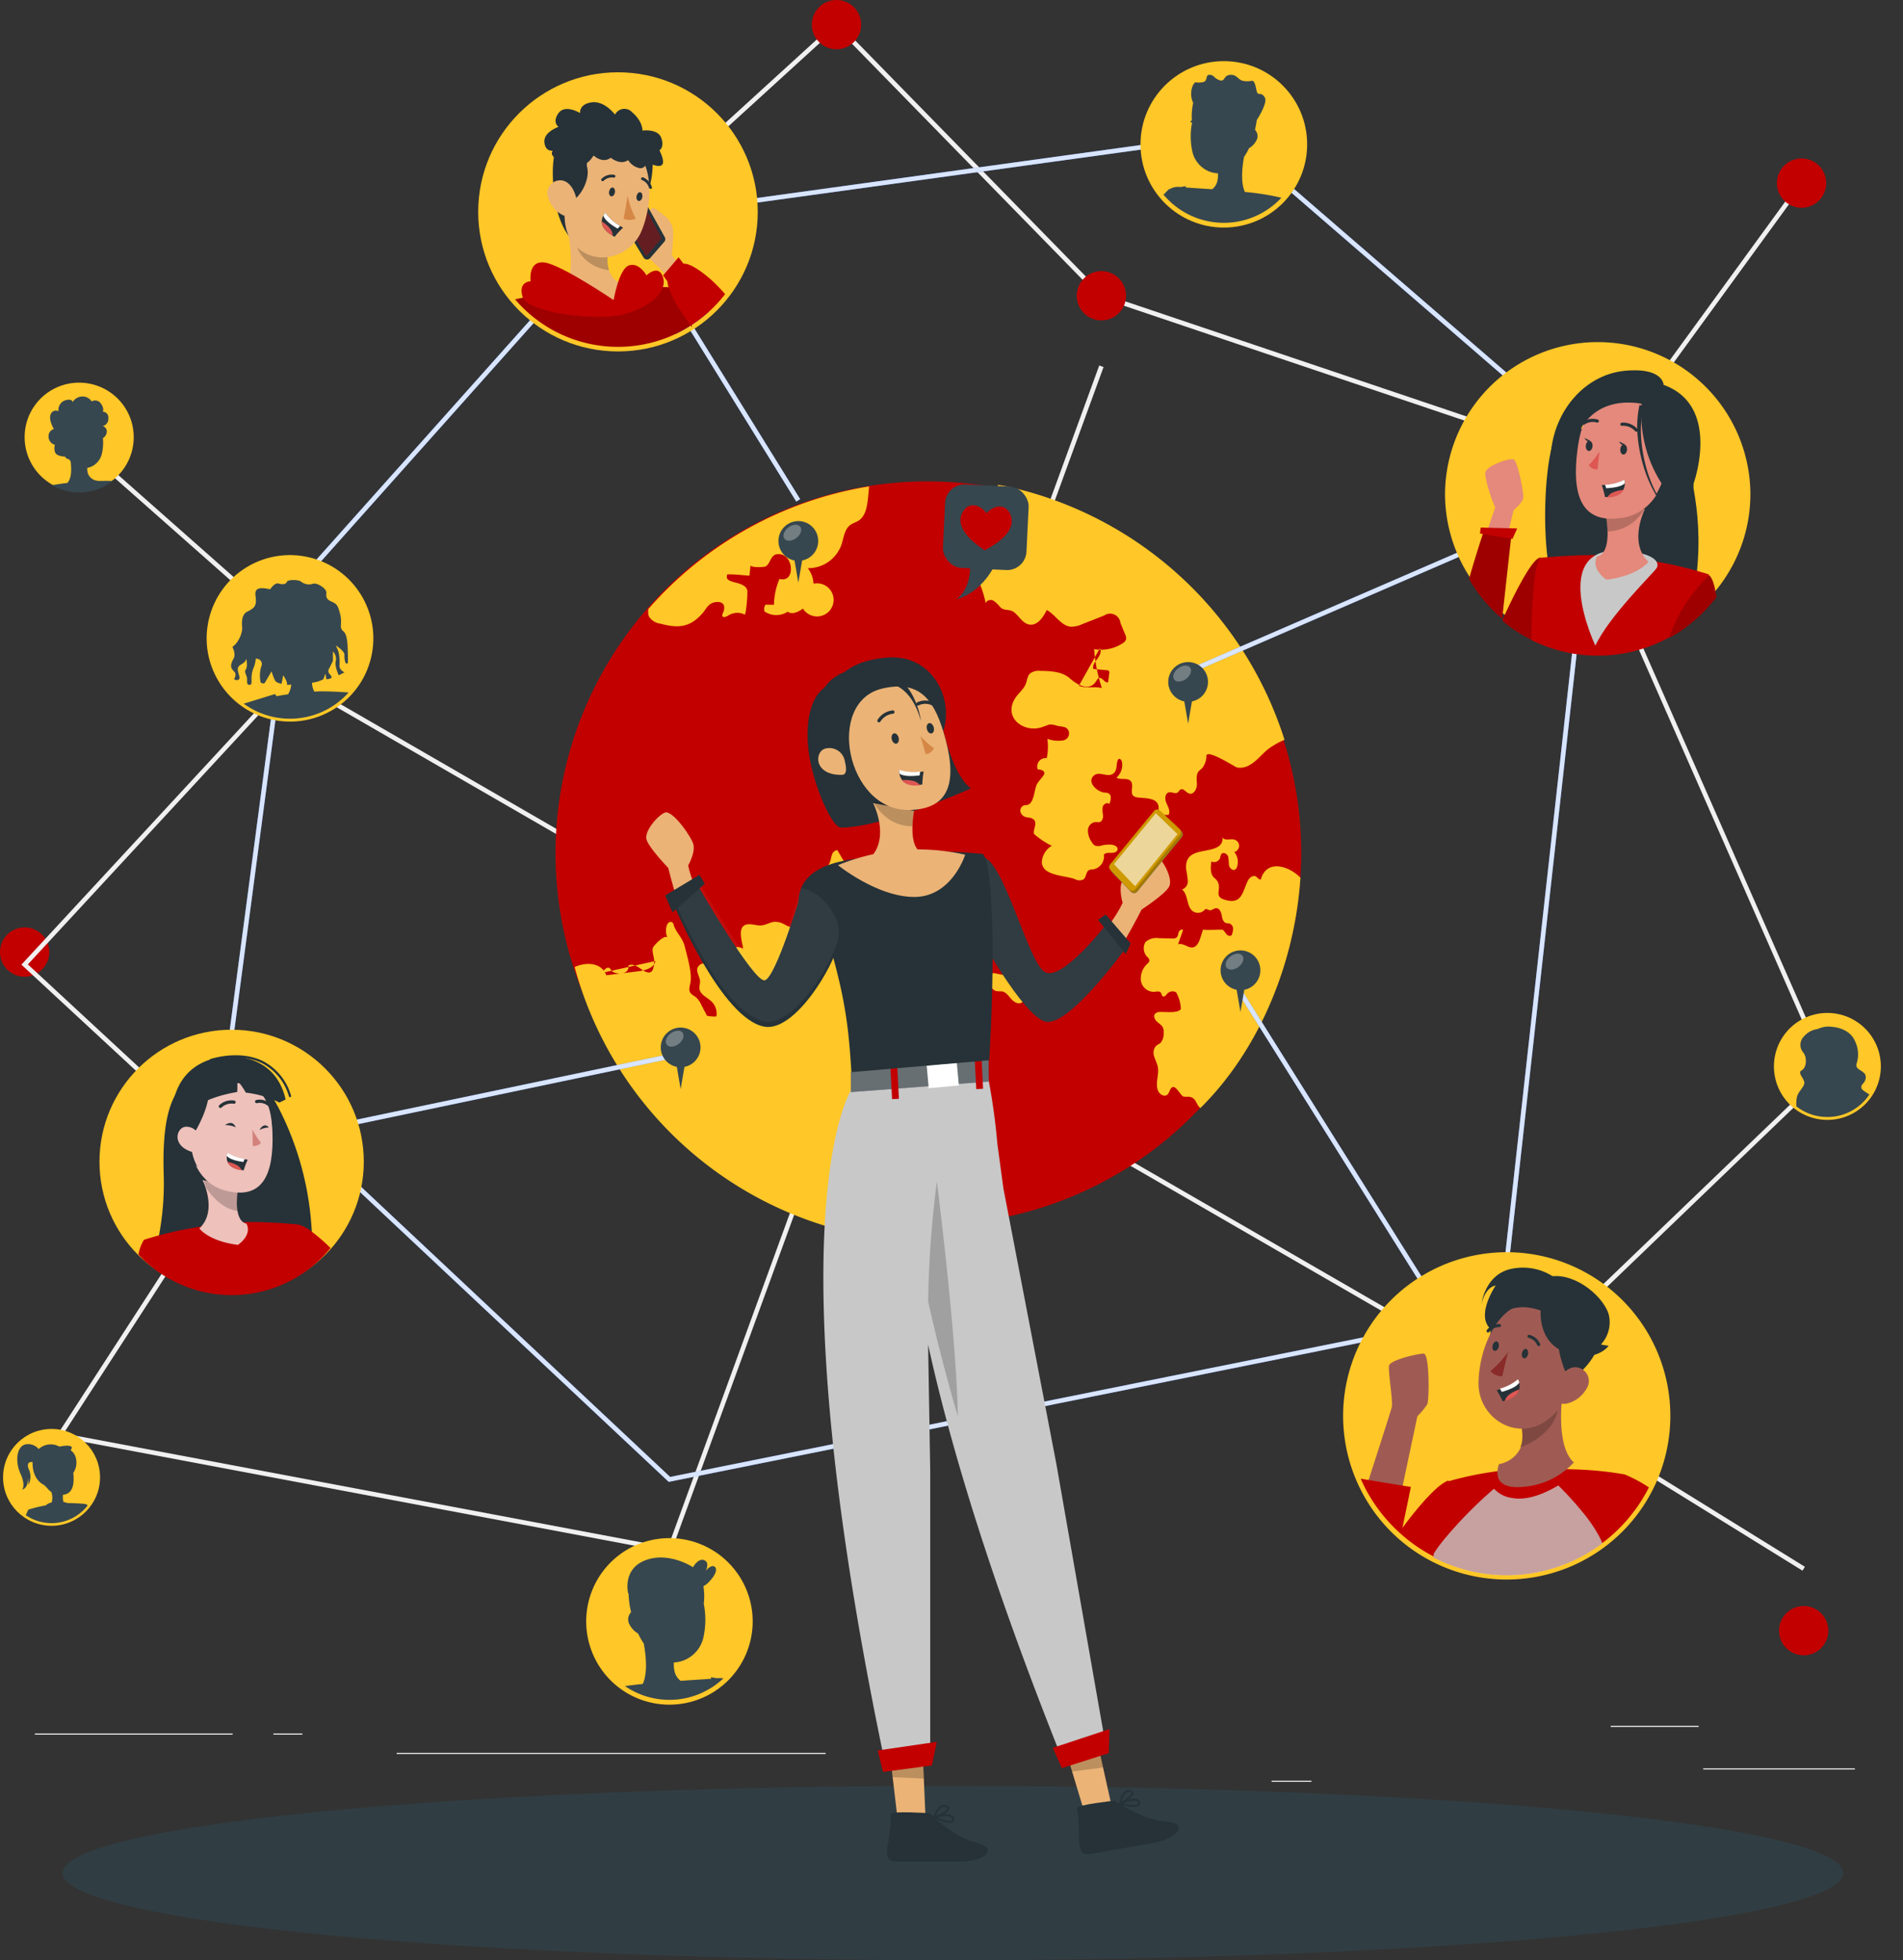 <svg xmlns="http://www.w3.org/2000/svg" width="362.29" height="373.183" viewBox="0 0 362.29 373.183">
  <rect x="0" y="0" width="362.29" height="373.183" fill="#333333" stroke="none"/>
  <g id="Group_836" data-name="Group 836" transform="translate(-26 -275.581)">
    <g id="Group_835" data-name="Group 835">
      <g id="Group_834" data-name="Group 834">
        <rect id="Rectangle_256" data-name="Rectangle 256" width="28.877" height="0.218" transform="translate(350.256 612.248)" fill="#ebebeb"/>
        <rect id="Rectangle_257" data-name="Rectangle 257" width="7.579" height="0.218" transform="translate(268.084 614.611)" fill="#ebebeb"/>
        <rect id="Rectangle_258" data-name="Rectangle 258" width="16.733" height="0.218" transform="translate(332.651 604.163)" fill="#ebebeb"/>
        <rect id="Rectangle_259" data-name="Rectangle 259" width="37.657" height="0.218" transform="translate(32.631 605.626)" fill="#ebebeb"/>
        <rect id="Rectangle_260" data-name="Rectangle 260" width="5.521" height="0.218" transform="translate(78.05 605.626)" fill="#ebebeb"/>
        <rect id="Rectangle_261" data-name="Rectangle 261" width="81.67" height="0.218" transform="translate(101.516 609.302)" fill="#ebebeb"/>
        <path id="Path_1705" data-name="Path 1705" d="M366.6,133.736l-94.894-32.006-.073-.075L221.5,50.34,181.3,87.011l-.588-.643,40.828-37.24,50.65,51.843,94.088,31.734,38.617-53.054.7.512Z" transform="translate(-36.266 230.531)" fill="#f0f0f0"/>
        <path id="Path_1706" data-name="Path 1706" d="M54.234,236.092a4.69,4.69,0,1,1-4.69-4.684A4.686,4.686,0,0,1,54.234,236.092Z" transform="translate(-18.854 220.743)" fill="#c20000"/>
        <path id="Path_1707" data-name="Path 1707" d="M231.518,49.128a4.69,4.69,0,1,1-4.69-4.684A4.688,4.688,0,0,1,231.518,49.128Z" transform="translate(-41.576 231.137)" fill="#c20000"/>
        <path id="Path_1708" data-name="Path 1708" d="M442.252,83.785a4.69,4.69,0,1,1-4.69-4.683A4.687,4.687,0,0,1,442.252,83.785Z" transform="translate(-68.586 226.654)" fill="#c20000"/>
        <path id="Path_1709" data-name="Path 1709" d="M442.72,367.689a4.69,4.69,0,1,1-4.69-4.684A4.686,4.686,0,0,1,442.72,367.689Z" transform="translate(-68.646 218.345)" fill="#c20000"/>
        <path id="Path_1710" data-name="Path 1710" d="M289.361,108.414a4.69,4.69,0,1,1-4.69-4.684A4.687,4.687,0,0,1,289.361,108.414Z" transform="translate(-48.99 223.468)" fill="#c20000"/>
        <path id="Path_1711" data-name="Path 1711" d="M174.009,334.941l-.364-.069L56.019,312.692l.162-.855,117.264,22.111,82.112-225.01.819.3Z" transform="translate(-20.285 236.23)" fill="#f0f0f0"/>
        <path id="Path_1712" data-name="Path 1712" d="M0,0H.871L.908,53.577H.037Z" transform="matrix(0.663, -0.749, 0.749, 0.663, 40.785, 360.35)" fill="#f0f0f0"/>
        <path id="Path_1713" data-name="Path 1713" d="M429.907,339.923l-58.155-35.992,1.269-.348,61.1-58.7-43.6-99.017.8-.35,43.843,99.573-.219.211-61.228,58.825,56.649,35.06Z" transform="translate(-60.752 234.694)" fill="#f0f0f0"/>
        <path id="Path_1714" data-name="Path 1714" d="M55.634,320.843l-.732-.473L90.05,266.152,49.528,228.614l.3-.319,50.755-54.875.3.175L332.164,307.207l-.437.753L100.745,174.523,50.759,228.567l40.421,37.444Z" transform="translate(-19.453 230.623)" fill="#f0f0f0"/>
        <path id="Path_1715" data-name="Path 1715" d="M231.439,278.134q3.518.29,6.969.236a70.822,70.822,0,0,0,69.5-64.938c.036-.43.066-.86.1-1.286a70.52,70.52,0,0,0-3.017-25.517v-.005a70.908,70.908,0,0,0-54.679-48.6,72.514,72.514,0,0,0-7.192-.959,70.775,70.775,0,1,0-11.679,141.066Z" transform="translate(-34.433 230.434)" fill="#c20000"/>
        <path id="Path_1716" data-name="Path 1716" d="M184.556,234.8c-.228,1.316-1.9,1.788-3.254,1.958q-3.041.375-6.08.755c-.956-2.514-3.937-2.536-6.035-1.557A70.872,70.872,0,0,0,231.8,288.076q3.518.29,6.969.236a2.048,2.048,0,0,0,.114-.173c1.056-1.854-.477-3.5-1.3-5.017-.185-.344-1.922-4.728-1.346-4.74a18.78,18.78,0,0,1-5.52-.713.558.558,0,0,1-.354-.21c-.168-.29.236-.573.562-.65.834-.2,1.7-.24,2.522-.486a2.9,2.9,0,0,0,1.948-1.539,15.575,15.575,0,0,0,.267-2.554,3.528,3.528,0,0,1,2.007-2.286,11.565,11.565,0,0,1,2.928-.779c-2.141-1.164-.583-3.59-2.262-5.211-.539-.521-1.326-1.157-.994-1.829.315-.639,1.448-.629,1.589-1.329.1-.488-.417-.891-.9-1a5.342,5.342,0,0,1-1.457-.312,1.3,1.3,0,0,1-.412-1.817c.366-.512,1.043-.67,1.6-.966s1.058-.981.725-1.516a1,1,0,0,0-.322-.3c-.908-.561-2.1-.092-2.982.5a5.4,5.4,0,0,1-2.852,1.329.885.885,0,0,1,.35-1.2,1.485,1.485,0,0,0,.432-.223c.249-.254.062-.672-.108-.984a6.37,6.37,0,0,1-.489-4.861l6.489.124c.054-.486.107-.776.622-.923a67.429,67.429,0,0,1-4.317-5.224,1.314,1.314,0,0,0-.58-.559,4.167,4.167,0,0,0-.85-.044c-.936-.127-1.087-1.405-.991-2.343-.132-.285-.592-.162-.765.1s-.214.6-.425.834a1.2,1.2,0,0,1-1.313.142,3.113,3.113,0,0,1-1.647-4.036.945.945,0,0,1,.355-.448c.371-.212.819.049,1.239.124,1.656.3,1.4-1.53,1-2.394-.541-1.171-2.152-1.927-3.323-2.226-1.368-.35-10.494-2.091-8.989-5.063a1.375,1.375,0,0,1,.7-.593,20.978,20.978,0,0,1,2.787-.53c.913-.258,1.8-1.207,1.4-2.067-.16-.345-.49-.582-.675-.914-.515-.926.278-2.127-.087-3.121a8.466,8.466,0,0,0-.8-1.215c-.244-.421-.284-1.056.132-1.309.467-.283,1.107.138,1.605-.085a.855.855,0,0,0,.01-1.414,1.479,1.479,0,0,0-1.614.12,1.98,1.98,0,0,1-.779.43c-.534.071-.931-.459-1.2-.922q-.649-1.1-1.3-2.209a1.254,1.254,0,0,0-1.03.914c-.167.459-.2.96-.39,1.414-.917,2.183-4.245,1.923-3.814,4.911a1.419,1.419,0,0,1,1.445,1.759c-.347,1.057-1.936,1.637-1.714,2.727.078.38.38.687.44,1.069.168,1.055-1.466,1.443-2.167,1.683-2.326.8-2.485-.729-4.5-.819-.922-.042-1.751.58-2.668.68-.845.093-1.684-.264-2.533-.214-2.331.136-1.162,3.292-1,4.663-1.253-.833-2.927.139-3.923,1.262-1.531,1.725-1.388,1.421-3.415,1.5a1.474,1.474,0,0,0-1.314.773c-.378.851.425,1.769.446,2.7.01.447-.164.886-.123,1.331.107,1.168,1.493,1.677,2.334,2.5a3.2,3.2,0,0,1,.9,2.819,6.718,6.718,0,0,1-1.791-.128l-1.052-2.029a4.374,4.374,0,0,0-1.184-1.616,3.65,3.65,0,0,1-.9-.678c-.442-.607-.085-1.439.02-2.182.255-1.8-.652-4.832-1.093-6.619-.471-1.9-1.738-2.654-2.2-4.412a.551.551,0,0,0-.793-.253,1.209,1.209,0,0,0-.5.789,3.324,3.324,0,0,0,.193,2.179c-.4-.888-2.653,1.449-2.788,1.893-.223.726.26,1.762.241,2.517-.047,1.872-.5,2.924-2.438,1.546-.741-.527-1.69-1.147-2.475-.69a1.169,1.169,0,0,1-.653,1.323,2.478,2.478,0,0,1-1.575.119,1.573,1.573,0,0,1-.956-.464,2.61,2.61,0,0,0-.35-.46c-.5-.387-1.124.284-1.394.852" transform="translate(-33.79 223.745)" fill="#ffc727" style="isolation: isolate"/>
        <path id="Path_1717" data-name="Path 1717" d="M281.4,169.4c.392.613-.022,1.412-.468,1.986s-.969,1.249-.773,1.949l2.523.23a.457.457,0,0,1,.5.624q-.1.81-.2,1.619c-.532.414-1.044-.89-1.7-.76-.292.057-.441.372-.6.622-1.366,2.138-3.749.536-5.025-.576-1.48-1.29-3.626-1.374-5.594-1.4a2.681,2.681,0,0,0-1.981.52c-.489.487-.517,1.256-.764,1.909-.423,1.128-1.507,1.867-2.121,2.907-2.145,3.632,1.711,6.424,4.989,5.436,1.7-.512,1.407-.809,3.145-.311.724.208,1.611.03,2.055.832a1.352,1.352,0,0,1-1.182,1.967,5.769,5.769,0,0,1-2.793-.325,10.836,10.836,0,0,1-.126,3.677,1.605,1.605,0,0,0-1.716,2.143c.554.009,1.3.216,1.255.767a.922.922,0,0,1-.194.437c-.385.553-.879,1.03-1.211,1.619-.508.9-.5,3.614-1.8,3.939-.228.057-.472.038-.7.11a1.047,1.047,0,0,0-.636,1.21,1.417,1.417,0,0,0,1.028,1c.323.086.668.077.983.187,1.677.583.2,2.236.606,3.054a14.861,14.861,0,0,0,3.343,2.221,3.945,3.945,0,0,0-1.888,2.974c-.039,1.362,1,2.022,2.295,2.426,1.37.427,3.03.569,4.017.95a1.689,1.689,0,0,0,1.624.043c.557-.44.435-1.476,1.078-1.777a1.967,1.967,0,0,1,.664-.108,2.5,2.5,0,0,0,2.135-2.81c.305-.4.9-.359,1.4-.346s1.133-.151,1.206-.645c.084-.568-.645-.885-1.22-.919a6.346,6.346,0,0,0-1.749.139,2.082,2.082,0,0,1-1.289.052,1.671,1.671,0,0,1-.675-.708,3.821,3.821,0,0,1-.713-2.24,1.63,1.63,0,0,1,1.5-1.559,3.309,3.309,0,0,0,.64.038c.543-.088.779-.755.747-1.3a4.923,4.923,0,0,1-.069-1.637c.149-.528.884-.922,1.25-.512.308-.7.512-1.725-.178-2.063a2.074,2.074,0,0,0-.724-.125c-1.516-.142-3.564-2.191-1.88-3.357,1.107-.767,2.9.832,3.868-.62.466-.695.178-1.706.656-2.392.283-.2.615.208.677.551a3.23,3.23,0,0,1-1.056,2.978c.851.5,2.2-.07,2.777.728s-.275,2.156.48,2.77a1.568,1.568,0,0,0,.783.264c1.363.2,3.909-.03,3.993,1.92a2.791,2.791,0,0,0,.043.705c.209.687,1.145.752,1.86.682.368-.7-.112-1.523-.429-2.249s-.3-1.84.477-2.022c.554-.13,1.2.345,1.664.021.216-.151.316-.438.548-.562.563-.3,1.039.568,1.646.761.838.266,1.472-.83,1.473-1.707s-.219-1.876.354-2.541c.182-.211.425-.359.625-.552a3.721,3.721,0,0,0,.824-2.374c.139-1.36,5.513,2.163,5.853,2.219,2.585.43,4.172-2.129,5.941-3.53a15.8,15.8,0,0,1,3.085-1.744,71.453,71.453,0,0,0-51.313-47.888,22.966,22.966,0,0,0-3.29-.636c.333,1.645,1.35,4.242.246,5.8-1.4,1.983-4.376.247-5.469,2.573-.037.593.954.5,1.411.876a2.06,2.06,0,0,1,.445.872c.126.306.423.614.739.518.369.549-.2,1.224-.692,1.671a4.309,4.309,0,0,0-1.326,1.882c-.452,1.555.572,3.1,1.228,4.58a21.173,21.173,0,0,1,1.15,3.839c.01-.618.887-.866,1.439-.586a6.36,6.36,0,0,1,1.338,1.275c.763.73,1.748.287,2.57.912,1.023.772,1.676,2.162,2.938,2.371,1.53.257,2.642-1.373,3.321-2.762,1.682.89,2.721,3.036,4.622,3.177a4.888,4.888,0,0,0,2.119-.488q2.09-.82,4.174-1.643a1.983,1.983,0,0,1,3.112,1.41l.9,2.186a1.58,1.58,0,0,1,.167.943,1.394,1.394,0,0,1-.669.758,7.549,7.549,0,0,1-5.409,1.1,30.445,30.445,0,0,0,1.476,7.414c-1.422-.367-3.057.106-4.374-.441" transform="translate(-46.011 229.614)" fill="#ffc727" style="isolation: isolate"/>
        <path id="Path_1718" data-name="Path 1718" d="M265.679,239.741a2.815,2.815,0,0,1-2.138,1.1,13.41,13.41,0,0,1-1.5-.284,1.39,1.39,0,0,0-1.377.456c-.357.545-.018,1.262.318,1.82a2.148,2.148,0,0,0,1.1,1.087,10.191,10.191,0,0,0,1.157.064c.758.124,1.243.838,1.745,1.417s1.324,1.1,1.993.724c.44-.247.629-.8,1.057-1.072,1.042-.656,2.323.77,3.268.232,1.118-.636.709-2.455.245-3.48a9.4,9.4,0,0,0-2.226-2.613C267.055,236.994,267.372,237.726,265.679,239.741Z" transform="translate(-46.494 220.344)" fill="#ffc727" style="isolation: isolate"/>
        <path id="Path_1719" data-name="Path 1719" d="M305.307,266.055c11.15-11.034,17.67-27.113,18.95-42.575.036-.43.066-.86.1-1.286-2.15-2.215-6.433-3.627-7.554.356-.442-.032-.533-.294-.869-.544-.528-.391-1.271.139-1.567.726-.972,1.924-1.106,4.339-3.777,3.82-3.184-.619-1.024-1.98-2.062-3.733a3.608,3.608,0,0,0-.622-.626c-.76-.77-.66-2.011-.507-3.082a1.235,1.235,0,0,0,1.673-.7,1.971,1.971,0,0,1,.246-.73c.36-.425,1.1-.027,1.277.5a16.008,16.008,0,0,1,.156,1.659c.115.545.711,1.08,1.187.79a.972.972,0,0,0,.373-.572,3.027,3.027,0,0,0-.547-2.759,1.219,1.219,0,0,0-.052-2.371c-.775-.169-1.883.288-2.2-.441a1.758,1.758,0,0,1-.683,1.7c-2.056,1.491-6.679.163-6.219,4.536a16.707,16.707,0,0,1,.3,2.094,1.615,1.615,0,0,1-1.1,1.622c1.248,1.006.792,3.308,2.133,4.188a1.7,1.7,0,0,0,2.079-.22.76.76,0,0,1,.293-.23c.243-.077.471.153.721.207.434.092.81-.357,1.254-.381.619-.035.956.7,1.065,1.314s.275,1.355.871,1.522c.2.057.424.029.627.086a1.055,1.055,0,0,1,.679.984,3.085,3.085,0,0,1-.282,1.235c-.257.259-.717.1-.965-.167a7.09,7.09,0,0,0-.684-.851c-.16-.127-3.866.158-3.749-.111-.551,1.274-.829,4.062-2.744,3.351-.676-.251-1.365-.708-2.057-.5q.493-1.35.954-2.711c-.28-.248-.715.091-.833.446s-.138.784-.437,1.009a1.2,1.2,0,0,1-.758.154l-2.564-.051a3.1,3.1,0,0,0-2.573.75,2.334,2.334,0,0,0,.422,2.875.966.966,0,0,1,.348.65.951.951,0,0,1-.369.559,3.824,3.824,0,0,0-1.259,3.242,2.5,2.5,0,0,0,2.5,2.139c.462-.041,1.037-.2,1.31.179.16.22.155.576.4.689.313.141.575-.252.8-.51a1.38,1.38,0,0,1,1.691-.274,6.852,6.852,0,0,1,.906,3.173c-.512.875-2.938.53-3.887.573a1.379,1.379,0,0,0-1.017.329c-.376.432-.071,1.12.35,1.508s.969.691,1.178,1.224a2.372,2.372,0,0,1,.093.986,2.515,2.515,0,0,1-.613,1.865c-.24.2-.551.312-.791.515a1.949,1.949,0,0,0-.4,2c.191.693.563,1.333.7,2.04.282,1.5-.545,3.138.054,4.547.289.681,1.19,1.224,1.755.744.487-.414.482-1.392,1.118-1.464.609-.069,1.364,1.465,1.87,1.763.4.236,1.208-.153,1.942.379C304.543,264.635,304.664,265.586,305.307,266.055Z" transform="translate(-50.78 220.488)" fill="#ffc727" style="isolation: isolate"/>
        <path id="Path_1720" data-name="Path 1720" d="M196.882,161.846c.627-.8,1.022-1.713,2.2-1.918,1.6-.279,2.21.618,1.508,2.137a.679.679,0,0,0-.094.427c.11.462.8.192,1.2-.074a3.193,3.193,0,0,1,3.077-.148c.234.1.668-4.29.439-4.795-.8-1.766-4.507-.934-3.748-2.856,1.387-.03,2.808.151,4.2.252l.228-2.005c-.057.5,2.534.4,2.827.246,1.14-.578.832-2.652,2.878-2.315,2.59.427,2.738,5.509-.207,4.681a13.165,13.165,0,0,0-1.049,4.924c-.533,0-1.071-.01-1.6-.017a1.444,1.444,0,0,0-.2,1.293,4.01,4.01,0,0,0,4.421.042c.84.643,2.03.027,2.9-.585a3.153,3.153,0,1,0,2.007-4.742,5.132,5.132,0,0,0-1.092-2.955,6.708,6.708,0,0,0,6.4-4.432c.45-1.324.551-2.928,1.67-3.769.5-.377,1.126-.533,1.645-.877,1.161-.78,1.5-2.306,1.684-3.694q.179-1.395.263-2.8A70.955,70.955,0,0,0,186.433,161.2a2.8,2.8,0,0,0,.105,1.443,3.081,3.081,0,0,0,2.221,1.373c3.4.9,5.573.7,7.928-1.939C196.756,162,196.82,161.924,196.882,161.846Z" transform="translate(-36.994 230.317)" fill="#ffc727" style="isolation: isolate"/>
        <path id="Path_1721" data-name="Path 1721" d="M50.234,131.747a10.384,10.384,0,1,0,10.384-10.37A10.36,10.36,0,0,0,50.234,131.747Z" transform="translate(-19.544 227.059)" fill="#ffc727"/>
        <path id="Path_1722" data-name="Path 1722" d="M55.467,131.945a1.58,1.58,0,0,0,1.2,1.449,2.232,2.232,0,0,0,.043,1.449c.293.8,1.894.8,1.894.8a.818.818,0,0,0,.728.49c.034.047.073.085.1.124.069.1.146.211.228.313.2,1.574.16,3.234-.611,4.076,0,0,.013.009.017.017-.672.073-1.348.163-2.015.271-.319.047-.637.1-.952.163a10.389,10.389,0,0,0,11.581-.821c-.3,0-.633-.009-1-.009-.542,0-1.153,0-1.821.017a.165.165,0,0,0-.017-.038,2.12,2.12,0,0,1-1.886-1.376,3.02,3.02,0,0,1-.125-1.074,3.431,3.431,0,0,0,.861-.284,3.561,3.561,0,0,0,1.765-1.93,3.442,3.442,0,0,0,.12-.361,9.063,9.063,0,0,0,.224-3.087,1.454,1.454,0,0,0,.706-1,1.067,1.067,0,0,0-.737-1.3,1.391,1.391,0,0,0,1.068-1.453,1.107,1.107,0,0,0-1.068-1.285s.379-.547-.357-1.561a1.3,1.3,0,0,0-1.752-.391,2.042,2.042,0,0,0-2.037-.92,2.214,2.214,0,0,0-1.588,1.045s0-.744-1.439-.331A1.944,1.944,0,0,0,57.344,127a1.056,1.056,0,0,0-1.464.546c-.5,1.036.582,2.85.582,2.85A1.412,1.412,0,0,0,55.467,131.945Z" transform="translate(-20.213 226.866)" fill="#37474f"/>
        <ellipse id="Ellipse_45" data-name="Ellipse 45" cx="9.23" cy="9.218" rx="9.23" ry="9.218" transform="translate(26.584 547.635)" fill="#ffc727"/>
        <path id="Path_1723" data-name="Path 1723" d="M62.032,346.86a8.718,8.718,0,0,1-11.783,1.854c.29-.661.474-1.054.474-1.054a25.269,25.269,0,0,1,3.314-.814,2.581,2.581,0,0,1,1.14-.566,3.326,3.326,0,0,0-.065-1.98,3.445,3.445,0,0,1-.888-.875,2.483,2.483,0,0,1-.471-.462c-.268-.111-2.119-.971-2.215-4,0-.125,0-.248.008-.37-.575-.057-1.172.122-.758,1.288a3.445,3.445,0,0,1-.034,3.065,7.823,7.823,0,0,0-.065-1.329c0,2.079-1.125,2.212-1.125,2.212s.716-.749-.341-3.061-.75-5.446,1.259-5.579a2.624,2.624,0,0,1,2.224.932,3.37,3.37,0,0,1,3.945-.459s1.806-.44,2.316.034c.111.1.026.34-.192.654a2.351,2.351,0,0,1,1.01,1.491,3.561,3.561,0,0,1-.493,2.824c.241,2.285-.149,4-1.967,4.157,0,.057-.008.115-.012.169,0,.08-.007.16-.007.232a2.73,2.73,0,0,0,.126.975,4.983,4.983,0,0,1,.761.206c1.63,0,3.452.172,3.452.172l.019.011A2.434,2.434,0,0,1,62.032,346.86Z" transform="translate(-19.338 215.343)" fill="#37474f"/>
        <path id="Path_1724" data-name="Path 1724" d="M10.174,0A10.181,10.181,0,1,1,0,10.174,10.2,10.2,0,0,1,10.174,0Z" transform="translate(359.493 478.613) rotate(-45)" fill="#ffc727"/>
        <path id="Path_1725" data-name="Path 1725" d="M452.083,258.339a9.605,9.605,0,1,1-9.606-9.592A9.532,9.532,0,0,1,452.083,258.339Z" transform="translate(-68.586 220.233)" fill="#ffc727"/>
        <path id="Path_1726" data-name="Path 1726" d="M451.014,263.949a9.6,9.6,0,0,1-13.88,2.265,5.363,5.363,0,0,1,.056-1.573c.118-1.173,1.473-2.118,1.448-2.94s-1.39-1.881-.507-2.354,1.073-2.3.364-3.324a2.231,2.231,0,0,1,.055-3.117,4.066,4.066,0,0,1,2.618-1.422,4.83,4.83,0,0,1,2.843-.409,6.029,6.029,0,0,1,2.826.958,4.113,4.113,0,0,1,1.47,1.81,5.721,5.721,0,0,1,.3,4.155c-.481,1.37,1.656,1.29,1.715,2.552s-1,1.329-.815,2.172C449.595,263.11,450.33,263.473,451.014,263.949Z" transform="translate(-69.127 220.016)" fill="#37474f"/>
        <path id="Path_1727" data-name="Path 1727" d="M0,0,84.744.043v.87L0,.87Z" transform="matrix(0.917, -0.398, 0.398, 0.917, 252.018, 403.081)" fill="#407bff"/>
        <path id="Path_1728" data-name="Path 1728" d="M0,0H.872L.911,63.109H.039Z" transform="matrix(0.85, -0.526, 0.526, 0.85, 144.365, 317.45)" fill="#407bff"/>
        <rect id="Rectangle_262" data-name="Rectangle 262" width="88.129" height="0.895" transform="translate(69.226 493.914) rotate(-11.833)" fill="#407bff"/>
        <path id="Path_1729" data-name="Path 1729" d="M0,0,84.744.043v.87L0,.87Z" transform="matrix(0.917, -0.398, 0.398, 0.917, 252.018, 403.081)" fill="#fff" opacity="0.8"/>
        <path id="Path_1730" data-name="Path 1730" d="M0,0H.872L.93,93.392H.058Z" transform="matrix(0.847, -0.531, 0.531, 0.847, 261.789, 464.741)" fill="#407bff"/>
        <path id="Path_1731" data-name="Path 1731" d="M0,0H.872L.93,93.392H.058Z" transform="matrix(0.847, -0.531, 0.531, 0.847, 261.789, 464.741)" fill="#fff" opacity="0.8"/>
        <path id="Path_1732" data-name="Path 1732" d="M0,0H.872L.911,63.109H.039Z" transform="matrix(0.85, -0.526, 0.526, 0.85, 144.365, 317.45)" fill="#fff" opacity="0.8"/>
        <rect id="Rectangle_263" data-name="Rectangle 263" width="88.129" height="0.895" transform="translate(69.226 493.914) rotate(-11.833)" fill="#fff" opacity="0.8"/>
        <path id="Path_1733" data-name="Path 1733" d="M178.461,330.329,94,251.041l11.943-90.188.089-.1L169.67,89.431l.16-.022L285.151,73.483l70.42,60.895-.025.228-18.2,163.733-.312.063ZM94.927,250.713l83.8,78.674,157.817-31.776,18.106-162.875L284.879,74.4,170.108,90.25l-63.332,70.983Z" transform="translate(-25.153 227.381)" fill="#407bff"/>
        <path id="Path_1734" data-name="Path 1734" d="M178.461,330.329,94,251.041l11.943-90.188.089-.1L169.67,89.431l.16-.022L285.151,73.483l70.42,60.895-.025.228-18.2,163.733-.312.063ZM94.927,250.713l83.8,78.674,157.817-31.776,18.106-162.875L284.879,74.4,170.108,90.25l-63.332,70.983Z" transform="translate(-25.153 227.381)" fill="#fff" opacity="0.8"/>
        <path id="Path_1735" data-name="Path 1735" d="M220.3,153.881,218.99,161.5l-1.308-7.624Z" transform="translate(-41.005 225.011)" fill="#37474f"/>
        <path id="Path_1736" data-name="Path 1736" d="M222.411,153.319a3.785,3.785,0,1,1-3.785-3.78A3.783,3.783,0,0,1,222.411,153.319Z" transform="translate(-40.641 225.253)" fill="#37474f"/>
        <path id="Path_1737" data-name="Path 1737" d="M219.136,150.763c.422.553.089,1.513-.743,2.146s-1.847.7-2.269.145-.089-1.513.743-2.145S218.715,150.211,219.136,150.763Z" transform="translate(-40.782 225.102)" fill="#fff" opacity="0.3"/>
        <path id="Path_1738" data-name="Path 1738" d="M305.414,182.31l-1.308,7.624L302.8,182.31Z" transform="translate(-51.914 223.42)" fill="#37474f"/>
        <ellipse id="Ellipse_46" data-name="Ellipse 46" cx="3.785" cy="3.78" rx="3.785" ry="3.78" transform="translate(248.407 401.629)" fill="#37474f"/>
        <path id="Path_1739" data-name="Path 1739" d="M304.253,179.193c.421.552.089,1.512-.743,2.145s-1.847.7-2.268.145-.089-1.512.743-2.145S303.832,178.64,304.253,179.193Z" transform="translate(-51.692 223.483)" fill="#fff" opacity="0.3"/>
        <path id="Path_1740" data-name="Path 1740" d="M194.6,256.022l-1.308,7.624-1.308-7.624Z" transform="translate(-37.712 219.294)" fill="#37474f"/>
        <ellipse id="Ellipse_47" data-name="Ellipse 47" cx="3.785" cy="3.78" rx="3.785" ry="3.78" transform="translate(151.793 471.214)" fill="#37474f"/>
        <path id="Path_1741" data-name="Path 1741" d="M193.438,252.9c.421.553.088,1.513-.744,2.146s-1.847.7-2.268.145-.088-1.513.744-2.145S193.016,252.352,193.438,252.9Z" transform="translate(-37.489 219.284)" fill="#fff" opacity="0.3"/>
        <path id="Path_1742" data-name="Path 1742" d="M316.845,240.466l-1.308,7.624-1.308-7.624Z" transform="translate(-53.379 220.164)" fill="#37474f"/>
        <path id="Path_1743" data-name="Path 1743" d="M318.959,239.9a3.786,3.786,0,1,1-3.786-3.78A3.783,3.783,0,0,1,318.959,239.9Z" transform="translate(-53.015 220.405)" fill="#37474f"/>
        <path id="Path_1744" data-name="Path 1744" d="M315.684,237.349c.421.552.089,1.512-.743,2.145s-1.847.7-2.269.145-.089-1.513.743-2.145S315.263,236.8,315.684,237.349Z" transform="translate(-53.156 220.171)" fill="#fff" opacity="0.3"/>
        <path id="Path_1745" data-name="Path 1745" d="M418.534,141.4a28.9,28.9,0,0,1-5.8,17.4,28.021,28.021,0,0,1-4.427,4.684,27.58,27.58,0,0,1-4.8,3.327,29.074,29.074,0,0,1-26.059,1.006c-.34-.142-.68-.306-1.009-.481l-.011-.011a27.8,27.8,0,0,1-5.7-3.742A29,29,0,0,1,360.4,141.4a29.068,29.068,0,0,1,58.135,0Z" transform="translate(-59.297 228.212)" fill="#ffc727"/>
        <path id="Path_1746" data-name="Path 1746" d="M371.483,157.724l2.724-11.3s1.727-1.375,1.836-2.374-1.063-6.917-1.812-7.274-5.178,1.185-5.395,2.448,1.532,6.233,1.882,6.639l-4.473,13.14Z" transform="translate(-60.047 226.279)" fill="#e4897b"/>
        <path id="Path_1747" data-name="Path 1747" d="M373.589,153.152,371.949,168a27.867,27.867,0,0,1-6.309-7.554c1.011-3.559,2.032-6.758,2.512-8.192.16-.51.255-.8.255-.8l.935.117,3.884.488.479.064Z" transform="translate(-59.969 225.361)" fill="#9e0000"/>
        <path id="Path_1748" data-name="Path 1748" d="M381.931,163.39l-2.532,9.392c-.33-.138-.66-.3-.979-.468l-.01-.01a27.012,27.012,0,0,1-5.533-3.634c.2-.456,5.384-12.133,7.32-11.995Z" transform="translate(-60.896 225.067)" fill="#9e0000"/>
        <path id="Path_1749" data-name="Path 1749" d="M375.11,151.139l-.893,2-6.188-1.028.14-1.138Z" transform="translate(-60.275 225.049)" fill="#c20000"/>
        <path id="Path_1750" data-name="Path 1750" d="M409.442,134.02c-.722,2.763,3.225,10.381,1.625,24.241s-16.821,13.014-23.662,8.394-5.657-29.694-3.3-34.638S409.442,134.02,409.442,134.02Z" transform="translate(-62.099 226.991)" fill="#263238"/>
        <path id="Path_1751" data-name="Path 1751" d="M413.079,159.776c-.15.4-.277.8-.416,1.2s-.276.786-.4,1.169c-.255.765-.5,1.509-.745,2.231-.489,1.444-.925,2.826-1.34,4.122a26.719,26.719,0,0,1-4.66,3.23,28.218,28.218,0,0,1-25.3.978c-.33-.138-.66-.3-.979-.468.01-.276.01-.563.01-.829s0-.542.011-.807c.01-.8.043-1.541.064-2.242.021-.468.043-.925.053-1.349.01-.223.021-.425.031-.637.043-.776.075-1.477.128-2.136.01-.212.032-.425.043-.627.042-.616.1-1.169.138-1.679.319-3.22.745-4.494,1.022-5a1.131,1.131,0,0,1,.149-.223c.085-.1.127-.106.127-.106s.425-.043,1.139-.1c1.883-.159,5.788-.436,9.32-.414a1.307,1.307,0,0,1,.2.01q.7.016,1.4.064c1.82.1,3.638.255,5.437.479.67.084,1.34.18,2.01.276q1.085.159,2.171.35c.095.022.2.032.3.054a72.266,72.266,0,0,1,7.915,1.806c.724.2,1.446.414,2.16.648Z" transform="translate(-61.712 225.178)" fill="#c20000"/>
        <path id="Path_1752" data-name="Path 1752" d="M398.122,155.222c6.227.488,6.99,2.367,6.325,3.351s-9.1,9.217-11.638,14.733C392.809,173.306,383.666,154.089,398.122,155.222Z" transform="translate(-63.085 225.2)" fill="#c8c8c8"/>
        <path id="Path_1753" data-name="Path 1753" d="M395.329,160.421c6.163-.788,8.015-3.416,8.015-3.416-3.91-3.685-.662-10.069-.662-10.069l-7.418,1.383a21.74,21.74,0,0,1,.289,3.119c.057,4.5-1.98,4.54-1.98,4.54C392.272,158.414,395.329,160.421,395.329,160.421Z" transform="translate(-63.508 225.533)" fill="#e4897b"/>
        <path id="Path_1754" data-name="Path 1754" d="M395.56,148.319a21.749,21.749,0,0,1,.289,3.119,8.252,8.252,0,0,0,7.128-4.5Z" transform="translate(-63.804 225.331)" opacity="0.2" style="isolation: isolate"/>
        <path id="Path_1755" data-name="Path 1755" d="M398.816,124.729c-6.448-.353-8.713,2.982-9.549,9.592-1.045,8.261.473,14.253,8.633,12.923C408.982,145.437,409.526,125.315,398.816,124.729Z" transform="translate(-62.959 226.921)" fill="#e4897b"/>
        <path id="Path_1756" data-name="Path 1756" d="M393.817,135.6a13.654,13.654,0,0,1-2.023,2.568,1.776,1.776,0,0,0,1.66.822Z" transform="translate(-63.321 225.952)" fill="#de5753"/>
        <path id="Path_1757" data-name="Path 1757" d="M398.673,135.107c-.041.528.211.979.564,1.006s.672-.379.713-.907-.211-.979-.563-1.006S398.715,134.579,398.673,135.107Z" transform="translate(-64.201 226.003)" fill="#263238"/>
        <path id="Path_1758" data-name="Path 1758" d="M399.5,134.163l-1.115-.541S398.877,134.634,399.5,134.163Z" transform="translate(-64.164 226.013)" fill="#263238"/>
        <path id="Path_1759" data-name="Path 1759" d="M391.14,134.39c-.042.528.211.979.563,1.006s.672-.379.714-.906-.211-.979-.564-1.006S391.181,133.862,391.14,134.39Z" transform="translate(-63.236 226.044)" fill="#263238"/>
        <path id="Path_1760" data-name="Path 1760" d="M391.962,133.446l-1.116-.541S391.343,133.917,391.962,133.446Z" transform="translate(-63.199 226.054)" fill="#263238"/>
        <path id="Path_1761" data-name="Path 1761" d="M401.728,131.518a.3.3,0,0,1-.242-.123,3.075,3.075,0,0,0-2.479-1,.3.3,0,0,1-.32-.276.3.3,0,0,1,.276-.32,3.641,3.641,0,0,1,3.008,1.248.3.3,0,0,1-.066.418A.3.3,0,0,1,401.728,131.518Z" transform="translate(-64.204 226.252)" fill="#263238"/>
        <path id="Path_1762" data-name="Path 1762" d="M390.645,130.155a.3.3,0,0,1-.153-.556,3.31,3.31,0,0,1,2.87-.406.3.3,0,0,1-.236.549,2.724,2.724,0,0,0-2.33.371A.3.3,0,0,1,390.645,130.155Z" transform="translate(-63.134 226.285)" fill="#263238"/>
        <path id="Path_1763" data-name="Path 1763" d="M394.617,142.316a16.378,16.378,0,0,1,.629,2.278c.139,0,.278-.006.418-.017,1.887-.086,2.734-.75,3.1-1.458a2.436,2.436,0,0,0,.248-1.125,2.333,2.333,0,0,0-.085-.653,8.912,8.912,0,0,1-3.668.935C394.866,142.313,394.617,142.316,394.617,142.316Z" transform="translate(-63.682 225.622)" fill="#263238"/>
        <path id="Path_1764" data-name="Path 1764" d="M395.354,142.276l.2.667c1.778-.086,3.017-.385,3.549-.949a2.333,2.333,0,0,0-.085-.653A8.911,8.911,0,0,1,395.354,142.276Z" transform="translate(-63.777 225.588)" fill="#fff"/>
        <path id="Path_1765" data-name="Path 1765" d="M395.818,144.841c1.887-.086,2.734-.75,3.1-1.458a6.106,6.106,0,0,0-2.077.511A2.275,2.275,0,0,0,395.818,144.841Z" transform="translate(-63.836 225.469)" fill="#de5753"/>
        <path id="Path_1766" data-name="Path 1766" d="M405.329,135.6s-2.724-5.455-2.044-9.515c0,0-12.492-5.912-13.833,7.006,0,0-.617-11.57,10.481-11.22,11.082.349,10.164,16.543,4.174,21.055C404.107,142.926,407.012,139.012,405.329,135.6Z" transform="translate(-63.019 227.039)" fill="#263238"/>
        <path id="Path_1767" data-name="Path 1767" d="M406.361,138.772a2.833,2.833,0,0,1,3.187-2.414c1.986.326,2.714,4.476-2.31,5.189C406.517,141.649,406.153,140.931,406.361,138.772Z" transform="translate(-65.18 225.947)" fill="#e4897b"/>
        <path id="Path_1768" data-name="Path 1768" d="M400.8,125.031a24.419,24.419,0,0,0,3.76,15.157c3.629,5.47-.54,10.265-.54,10.265s6.438-4.094,6.663-10.265c0,0,5.321-14.756-5.722-18.735,0,0-.045-3.323-7.244-2.691s-13,6.794-14.1,14.648,3,16.614,3,16.614S382.255,122.19,400.8,125.031Z" transform="translate(-62.248 227.402)" fill="#263238"/>
        <path id="Path_1769" data-name="Path 1769" d="M403.638,126.086a18.574,18.574,0,0,0-.535,5.709,28.212,28.212,0,0,0,.927,5.761A24.369,24.369,0,0,0,406.187,143a15.719,15.719,0,0,0,3.649,4.578A15.827,15.827,0,0,1,406,143.105a24.7,24.7,0,0,1-2.388-5.428,28.756,28.756,0,0,1-1.159-5.838,19.147,19.147,0,0,1,.357-6.015Z" transform="translate(-64.676 226.843)" fill="#263238"/>
        <path id="Path_1770" data-name="Path 1770" d="M418.336,164.5a27.159,27.159,0,0,1-4.3,4.547,26.721,26.721,0,0,1-4.66,3.23c.1-.372.223-.744.35-1.115a28.774,28.774,0,0,1,4.649-7.958,32.211,32.211,0,0,1,2.543-2.858l.022-.022C417.612,160.877,418.049,162.4,418.336,164.5Z" transform="translate(-65.575 224.761)" fill="#9e0000"/>
        <ellipse id="Ellipse_48" data-name="Ellipse 48" cx="15.864" cy="15.842" rx="15.864" ry="15.842" transform="translate(243.125 287.221)" fill="#ffc727"/>
        <path id="Path_1771" data-name="Path 1771" d="M321.36,84.208a14.967,14.967,0,0,1-22.486-.644,1.667,1.667,0,0,1,.236-.078,3.318,3.318,0,0,1,.718-.749.889.889,0,0,1,.006-.125l.263-.046a3.139,3.139,0,0,1,1.637-.427,4.32,4.32,0,0,1,.487.026l.934-.171s-.007.092-.02.256c1.184.092,2.986.2,5.038.342a2.658,2.658,0,0,0,.927-1.307,4.632,4.632,0,0,0,.178-1.721,5.191,5.191,0,0,1-2.092-.552,5.354,5.354,0,0,1-2.584-2.936,4.989,4.989,0,0,1-.165-.538,13.505,13.505,0,0,1-.079-5.643v-.013a1.193,1.193,0,0,1-.158,0,.158.158,0,0,1-.132-.164c0-.013.007-.027.007-.039a.175.175,0,0,1,.2-.145c.014,0,.026-.006.046-.006a11.446,11.446,0,0,1,.25-3.376,4.011,4.011,0,0,1-.026-3.409c.559-.8.125-.367,1.591-.493s.579-1.425,1.513-1.438.744.571,1.887,1,.724-.866,2.026-.992,1.486.867,2.42,1.117a4.455,4.455,0,0,0,1.8,0c.684,0,.744,1.983,1.032,2.351s.77-.184,1.388.835a.927.927,0,0,1,.112.486c0,1.314-1.643,3.816-1.643,3.816a18.685,18.685,0,0,1-.336,1.852,1.7,1.7,0,0,1,.3,1.97,3.682,3.682,0,0,1-1.446,1.544,10.7,10.7,0,0,1-.941,1.642c-.414,2.279-.612,4.972.165,6.673A49.777,49.777,0,0,1,321.36,84.208Z" transform="translate(-51.412 229.02)" fill="#37474f"/>
        <path id="Path_1772" data-name="Path 1772" d="M15.842,0A15.853,15.853,0,1,1,0,15.842,15.879,15.879,0,0,1,15.842,0Z" transform="translate(131.022 584.274) rotate(-45)" fill="#ffc727"/>
        <path id="Path_1773" data-name="Path 1773" d="M200.065,375.4a14.968,14.968,0,0,1-18.744,1.471c1.085-.151,2.229-.289,3.393-.407.9-1.957.671-5.07.191-7.7a12.812,12.812,0,0,1-1.078-1.9,4.16,4.16,0,0,1-1.67-1.78,1.969,1.969,0,0,1,.336-2.279,17.506,17.506,0,0,1-.487-3.592l-.065.032s-1.2-4.637,3.295-6.338,9.044,1.34,9.044,1.34.974-1.813,2.138-1.34c.987.4.46,1.688.276,2.083a2.4,2.4,0,0,1,1.019-.887c.8-.36,1.895.65-.572,3.113a3.6,3.6,0,0,1-.881.631,12.1,12.1,0,0,1,.066,3.362,15.517,15.517,0,0,1-.092,6.509,4.488,4.488,0,0,1-.191.624,6.113,6.113,0,0,1-2.986,3.388,5.855,5.855,0,0,1-2.413.644,5.462,5.462,0,0,0,.2,1.983,3.117,3.117,0,0,0,1.072,1.511c2.375-.165,4.452-.282,5.82-.394-.013-.2-.026-.3-.026-.3l1.079.2A4.548,4.548,0,0,1,200.065,375.4Z" transform="translate(-36.344 219.719)" fill="#37474f"/>
        <ellipse id="Ellipse_49" data-name="Ellipse 49" cx="15.848" cy="15.868" rx="15.848" ry="15.868" transform="translate(62.124 408.893) rotate(-76.717)" fill="#ffc727"/>
        <path id="Path_1774" data-name="Path 1774" d="M117.689,182.3a14.973,14.973,0,0,1-19.968,2.129l5.933-1.827c.112.125.217.263.329.407.249-.046.507-.1.763-.145.473-.085.947-.151,1.427-.223a4.425,4.425,0,0,0,.592-1.833c-.5.026-.816.032-.816.032.165-.59-.717-1.819-.717-1.819l-.3,1.622a3.233,3.233,0,0,1-1-.348c-.395-.249-.914-2.016-.914-2.016S102,180,101.773,180.4s-.822,0-.822,0a6.007,6.007,0,0,1,.1-3.028,1.031,1.031,0,0,0-1.045-1.5,5.322,5.322,0,0,1-.395,1.694,5.2,5.2,0,0,0-.4,2.213c0,.624.052,1.064-.395,1.064s-.5-.394-.453-1.064-.645-1.32-.243-1.865.1-2.043.1-2.043c-.25,1.044-1.395,1-1.592,1.74s.546,1.793.2,2.167-.947,0-.947,0,.5-.821.152-1.3-.9-.717-.651-1.688.7-.966.553-2.043-.651-1.012,0-1.412a5.313,5.313,0,0,0,1.493-3.107c0-.82-.349-2.706,1.045-3.368s1.743-1.176,1.493-2.93,1.092-1.629,2.789-1.281c0,0,.841-1.34,1.637-1.09s1.394.1,1.565-.348,2.368-.4,2.7,0a2.4,2.4,0,0,0,2.23.394c.717-.3,2.624.893,2.565,1.688s-.046,1.248.98,1.7,1.217.69,1.664,2.47-.3,2.5.6,3.185.8,3.436.848,4.283,0,1.787,0,1.787l-.249.072c-.25.065-.447-.919-.4-1.649.053-.7-1.513-1.714-1.643-1.8.032.072.316.676.5,1.156a8.7,8.7,0,0,1,.2,2.667c-.046.847.947,1.314.947,1.314l-1.092.545s-.848-1.807-.559-2.745a2,2,0,0,0-.54-1.78v1.78s-.3.636-.743,1.484.349,1.1.473,1.544-.98.473-.98.473l-.2-1.07-.375,1.07a5.852,5.852,0,0,1-2.157.657,3.729,3.729,0,0,0,.434,1.7c.355-.02.71-.04,1.065-.053.7-.006,1.433.007,2.138.033h.013C115.618,182.155,116.808,182.234,117.689,182.3Z" transform="translate(-25.321 225.123)" fill="#37474f"/>
        <ellipse id="Ellipse_50" data-name="Ellipse 50" cx="26.61" cy="26.573" rx="26.61" ry="26.573" transform="translate(117.04 289.345)" fill="#ffc727"/>
        <path id="Path_1775" data-name="Path 1775" d="M186.479,90.668c.568-1.258.97-.712,2.609.55a4.155,4.155,0,0,1,1.9,3.742c0,1.339-.259,4.008-.259,4.008l4.254,4.765-1.926,2.9-4.943-5.569s-2.443-1.837-2.846-3.9S186.479,90.668,186.479,90.668Z" transform="translate(-36.841 225.25)" fill="#ebb376"/>
        <path id="Path_1776" data-name="Path 1776" d="M185.483,89.132l3.484,6.247a.765.765,0,0,1-.091.875l-2.7,3.116a.768.768,0,0,1-1.237-.1l-3.123-5.14Z" transform="translate(-36.408 225.356)" fill="#263238"/>
        <path id="Path_1777" data-name="Path 1777" d="M185.36,89.9l3.075,5.786-2.928,3.444-3.149-5.109Z" transform="translate(-36.478 225.256)" fill="#c20000" opacity="0.4"/>
        <path id="Path_1778" data-name="Path 1778" d="M195.443,114.448c.025.131.043.252.06.374-.07-.087-.14-.183-.208-.279a23.555,23.555,0,0,1-2.86,1.6c.228-1.767.479-3.361.706-4.693.2-1.219.384-2.22.524-2.925s.218-1.114.235-1.184v-.009a3.392,3.392,0,0,1,.915.3c1.335.653,2.65,2.211,3.933,4.275A24.073,24.073,0,0,1,195.443,114.448Z" transform="translate(-37.77 223.001)" fill="#407bff"/>
        <path id="Path_1779" data-name="Path 1779" d="M191,114.807c-.07-.087-.139-.183-.208-.279a23.556,23.556,0,0,1-2.86,1.6,25.742,25.742,0,0,1-30.6-6.573c.446-.1.9-.2,1.352-.287l.139-.026c.088-.017.174-.035.27-.052,1.177-.226,2.38-.427,3.584-.6a.03.03,0,0,1,.025-.009c.524-.078,1.055-.148,1.578-.218.7-.1,1.4-.174,2.085-.252a1.057,1.057,0,0,1,.166-.017c1.6-.183,3.19-.331,4.743-.444.514-.035,1.019-.07,1.516-.1h.01c.654-.044,1.3-.087,1.935-.122s1.273-.061,1.883-.087l.759-.026c.758-.026,1.49-.044,2.187-.061,2.294-.052,4.307-.052,5.911-.035.375.009.732.009,1.064.017.6.009,1.116.026,1.535.044.854.017,1.324.044,1.324.044.1.383.209.784.306,1.193v.009c.444,1.785.854,3.77,1.238,5.9C190.969,114.563,190.987,114.685,191,114.807Z" transform="translate(-33.271 223.017)" fill="#9e0000"/>
        <path id="Path_1780" data-name="Path 1780" d="M167.648,105.991c2.831,2.568,9.765,1.619,9.765,1.619s4.328-1.183,3.419-2.534c-2.55-.421-3.784-1.609-4.294-3.13a7.393,7.393,0,0,1-.259-2.907,15.459,15.459,0,0,1,.214-1.624l-8.573-6.34C169.045,95.26,170.42,102.957,167.648,105.991Z" transform="translate(-34.592 225.105)" fill="#ebb376"/>
        <path id="Path_1781" data-name="Path 1781" d="M170.234,95.7c.339,5.136,4.567,6.553,6.636,6.841a7.393,7.393,0,0,1-.259-2.907Z" transform="translate(-34.923 224.506)" opacity="0.2" style="isolation: isolate"/>
        <path id="Path_1782" data-name="Path 1782" d="M186.131,76.945s1.217,8-3.032,11.07-4.249-11.808-4.249-11.808Z" transform="translate(-36.028 227.028)" fill="#263238"/>
        <path id="Path_1783" data-name="Path 1783" d="M169.325,94.162a7.271,7.271,0,0,0,8.343,2.812,8.193,8.193,0,0,0,5-4.524c2.092-4.886,2.757-13.432-2.417-16.635a7.88,7.88,0,0,0-12.031,5.926C167.588,87.454,166.945,90.783,169.325,94.162Z" transform="translate(-34.591 227.235)" fill="#ebb376"/>
        <path id="Path_1784" data-name="Path 1784" d="M177.87,86.2c-.111.452.1.874.405.926s.609-.285.69-.744-.105-.877-.405-.926S177.952,85.731,177.87,86.2Z" transform="translate(-35.899 225.833)" fill="#263238"/>
        <path id="Path_1785" data-name="Path 1785" d="M183.859,87.219c-.111.452.105.877.405.926s.609-.285.69-.743-.105-.877-.405-.927S183.935,86.782,183.859,87.219Z" transform="translate(-36.666 225.7)" fill="#263238"/>
        <path id="Path_1786" data-name="Path 1786" d="M181.8,87.266a16.667,16.667,0,0,0,1.532,4.323,2.715,2.715,0,0,1-2.29.035Z" transform="translate(-36.309 225.597)" fill="#d58745"/>
        <path id="Path_1787" data-name="Path 1787" d="M176.32,83.866a.288.288,0,0,0,.281-.061,2.221,2.221,0,0,1,1.891-.611.273.273,0,1,0,.131-.53h0a2.731,2.731,0,0,0-2.394.739.273.273,0,0,0-.024.386l0,.005A.431.431,0,0,0,176.32,83.866Z" transform="translate(-35.68 226.198)" fill="#263238"/>
        <path id="Path_1788" data-name="Path 1788" d="M186.54,85.383a.238.238,0,0,0,.349-.3V85.08a2.725,2.725,0,0,0-1.693-1.855.274.274,0,0,0-.341.183h0a.281.281,0,0,0,.183.341h0a2.214,2.214,0,0,1,1.317,1.49A.281.281,0,0,0,186.54,85.383Z" transform="translate(-36.796 226.122)" fill="#263238"/>
        <path id="Path_1789" data-name="Path 1789" d="M173.327,75.5v2.552A1.889,1.889,0,0,0,172.1,80.3c.555,2.214-1.048,5.347-2.833,6.457,0,0,.062-.923-.739-.8s-1.17,4.92.062,7.379c0,0-2.032-2.337-2.71-7.5-.627-4.777-.3-8.656.869-10.332Z" transform="translate(-34.325 227.119)" fill="#263238"/>
        <path id="Path_1790" data-name="Path 1790" d="M164.539,87.162a5.47,5.47,0,0,0,2.628,3.254c1.691.907,2.956-.5,2.841-2.319-.118-1.612-1.121-4.075-2.995-4.216A2.442,2.442,0,0,0,164.539,87.162Z" transform="translate(-34.179 226.037)" fill="#ebb376"/>
        <path id="Path_1791" data-name="Path 1791" d="M173.092,76.926s1.661,1.643,3.272.441c0,0,1.824,1.518,3.312.441a3.364,3.364,0,0,0,2.149,1.541,1.164,1.164,0,0,0,1.339-1.211s2.11,1.211,2.889.644-.425-2.83-.425-2.83.992-.535.354-2.354-3.585-1.4-3.585-1.4.113-1.7-1.942-3.468a2,2,0,0,0-3.28.425s-1.991-2.689-4.458-2.335-2.184,2.052-2.184,2.052-2.834-1.769-4.11,0,0,2.618,0,2.618-2.834.951-2.693,2.882,1.6,1.647,1.6,1.647-.815.92,1.027,1.7,3.572-1.132,3.572-1.132a1.255,1.255,0,0,0,.609,1.84C171.86,79.171,173.092,76.926,173.092,76.926Z" transform="translate(-34.089 228.246)" fill="#263238"/>
        <path id="Path_1792" data-name="Path 1792" d="M180.315,93.816a16.288,16.288,0,0,0-1.61,1.731c-.123-.067-.245-.133-.363-.206-1.635-.946-2.08-1.924-2.078-2.722a2.429,2.429,0,0,1,.3-1.113,2.35,2.35,0,0,1,.377-.541,8.9,8.9,0,0,0,2.822,2.519C180.1,93.7,180.315,93.816,180.315,93.816Z" transform="translate(-35.696 225.119)" fill="#263238"/>
        <path id="Path_1793" data-name="Path 1793" d="M179.807,93.485l-.487.5c-1.538-.894-2.5-1.731-2.711-2.476a2.35,2.35,0,0,1,.377-.541A8.9,8.9,0,0,0,179.807,93.485Z" transform="translate(-35.74 225.119)" fill="#fff"/>
        <path id="Path_1794" data-name="Path 1794" d="M178.342,95.587c-1.635-.946-2.08-1.924-2.078-2.722a6.087,6.087,0,0,1,1.607,1.41A2.278,2.278,0,0,1,178.342,95.587Z" transform="translate(-35.696 224.873)" fill="#de5753"/>
        <path id="Path_1795" data-name="Path 1795" d="M176.272,109s-10-6.786-13.184-7.166-2.617,3.583-2.617,3.583-2.457,0-1.512,3.019,14.528,4.685,19.547,3.192,8-4.3,7.171-6.955-3.152-.38-3.152-.38-1.35-2.5-3.293-1.914S176.272,109,176.272,109Z" transform="translate(-33.451 223.717)" fill="#c20000"/>
        <path id="Path_1796" data-name="Path 1796" d="M201.449,107.724a25.028,25.028,0,0,1-3.059,3.326,24.074,24.074,0,0,1-3.3,2.542c.025.131.043.252.06.374-.07-.087-.139-.183-.208-.279-.663-.888-1.43-1.968-2.154-3.091a18.639,18.639,0,0,1-2.1-4.2v-.009a4.425,4.425,0,0,1-.208-1.08l-.828-1.149.269-.313,2.2-2.577.479-.557.942,1.228s1.212-.435,5.092,2.9A28.449,28.449,0,0,1,201.449,107.724Z" transform="translate(-37.412 223.858)" fill="#c20000"/>
        <ellipse id="Ellipse_51" data-name="Ellipse 51" cx="25.159" cy="25.125" rx="25.159" ry="25.125" transform="translate(44.939 471.628)" fill="#ffc727"/>
        <path id="Path_1797" data-name="Path 1797" d="M108.615,294.686c-.4.331-.82.653-1.255.958a23.622,23.622,0,0,1-3.766,2.22,24.235,24.235,0,0,1-22.58-.984,22.646,22.646,0,0,1-2.642-1.785h-.009a1.5,1.5,0,0,1-.131-.113c.017-.061.026-.1.044-.165v-.009c.209-.784.41-1.6.593-2.455.262-1.149.5-2.342.706-3.587a52.982,52.982,0,0,0,.732-10.256c-.427-12.842,1.909-17.552,7.166-20.068.235-.113.48-.235.741-.34a7.052,7.052,0,0,1,3.705-.461h.009c4.5.609,8.4,4.8,8.4,4.8a29.544,29.544,0,0,1,2.058,3.474,57.835,57.835,0,0,1,6.042,22.149v.009A65.241,65.241,0,0,1,108.615,294.686Z" transform="translate(-23.132 221.018)" fill="#263238"/>
        <path id="Path_1798" data-name="Path 1798" d="M108.029,292.334v-.009A7.272,7.272,0,0,0,105.492,291s-5.126-.5-9.581-.461c-.488.017-.985.044-1.473.07-2.284.122-4.568.357-6.826.7-.663.1-1.325.2-1.979.322a65.132,65.132,0,0,0-6.46,1.4c-1.02.27-2.031.566-3.043.888a8.288,8.288,0,0,0-1.046,2.8,21.552,21.552,0,0,0,2.746,2.525,1.5,1.5,0,0,0,.131.113h.009a22.644,22.644,0,0,0,2.642,1.785,24.235,24.235,0,0,0,22.58.984,23.625,23.625,0,0,0,3.766-2.22c.436-.3.854-.627,1.255-.958a24.362,24.362,0,0,0,3.444-3.456A33.344,33.344,0,0,0,108.029,292.334Z" transform="translate(-22.729 217.705)" fill="#c20000"/>
        <path id="Path_1799" data-name="Path 1799" d="M95.73,294.512c-5.646-.724-7.343-3.134-7.343-3.134,2.308-2.17,1.888-5.376,1.3-7.376a11.4,11.4,0,0,0-.7-1.844l6.8,1.269a19.46,19.46,0,0,0-.263,2.858,8.583,8.583,0,0,0,.192,2.1c.462,2.029,1.62,2.056,1.62,2.056C98.528,292.668,95.73,294.512,95.73,294.512Z" transform="translate(-24.434 218.079)" fill="#eec1bb"/>
        <path id="Path_1800" data-name="Path 1800" d="M95.612,286.286a8.583,8.583,0,0,0,.192,2.1c-2.7-.354-4.744-2.511-6.03-4.383a11.4,11.4,0,0,0-.7-1.844l6.8,1.269A19.46,19.46,0,0,0,95.612,286.286Z" transform="translate(-24.522 217.759)" opacity="0.2" style="isolation: isolate"/>
        <path id="Path_1801" data-name="Path 1801" d="M94.116,262.031c5.909.219,7.695,3.449,7.9,9.547.259,7.621-1.629,12.959-8.959,11.061C83.1,280.063,84.3,261.667,94.116,262.031Z" transform="translate(-24.147 219.617)" fill="#eec1bb"/>
        <path id="Path_1802" data-name="Path 1802" d="M99.982,272.456a12.5,12.5,0,0,0,1.629,2.512,1.625,1.625,0,0,1-1.582.609Z" transform="translate(-25.92 218.154)" fill="#d4827d"/>
        <path id="Path_1803" data-name="Path 1803" d="M92.936,268.119a.308.308,0,0,1-.232-.511,3.367,3.367,0,0,1,2.88-.9.308.308,0,0,1-.1.608,2.8,2.8,0,0,0-2.314.7A.307.307,0,0,1,92.936,268.119Z" transform="translate(-24.977 218.404)" fill="#263238"/>
        <path id="Path_1804" data-name="Path 1804" d="M103.189,267.787a.31.31,0,0,1-.18-.059,2.467,2.467,0,0,0-2.063-.528.31.31,0,0,1-.387-.2.307.307,0,0,1,.2-.386,3.047,3.047,0,0,1,2.615.615.309.309,0,0,1-.18.559Z" transform="translate(-25.992 218.403)" fill="#263238"/>
        <path id="Path_1805" data-name="Path 1805" d="M98.361,278.486a14.877,14.877,0,0,0-.766,2.024c-.126-.015-.253-.029-.378-.05-1.714-.238-2.431-.913-2.705-1.59a2.223,2.223,0,0,1-.132-1.047,2.166,2.166,0,0,1,.133-.589,8.157,8.157,0,0,0,3.266,1.16C98.133,278.462,98.361,278.486,98.361,278.486Z" transform="translate(-25.2 217.889)" fill="#263238"/>
        <path id="Path_1806" data-name="Path 1806" d="M97.779,278.4l-.241.591c-1.614-.227-2.719-.6-3.157-1.162a2.166,2.166,0,0,1,.133-.589A8.157,8.157,0,0,0,97.779,278.4Z" transform="translate(-25.202 217.814)" fill="#fff"/>
        <path id="Path_1807" data-name="Path 1807" d="M97.237,280.7c-1.714-.238-2.431-.913-2.705-1.59a5.594,5.594,0,0,1,1.851.64A2.091,2.091,0,0,1,97.237,280.7Z" transform="translate(-25.221 217.698)" fill="#de5753"/>
        <path id="Path_1808" data-name="Path 1808" d="M87.064,271.387s2.943-4.748,2.664-8.506c0,0,11.889-4.344,12.026,7.548,0,0,1.536-10.5-8.615-11.11-10.135-.61-10.659,14.233-5.576,18.85C87.563,278.169,85.242,274.356,87.064,271.387Z" transform="translate(-23.924 219.654)" fill="#263238"/>
        <path id="Path_1809" data-name="Path 1809" d="M87.882,274.286a2.594,2.594,0,0,0-2.7-2.469c-1.839.132-2.851,3.854,1.671,4.926C87.5,276.9,87.89,276.272,87.882,274.286Z" transform="translate(-23.823 218.279)" fill="#eec1bb"/>
        <path id="Path_1810" data-name="Path 1810" d="M90.3,257.493c3.2-.887,11.718-1,13.73,7.8l-1.183.591a18.908,18.908,0,0,0-6.392-1.891,14.573,14.573,0,0,0-1.656-2.364,13.214,13.214,0,0,1,0,2.245s-5.56.813-8.049,3.073c-3.907,3.546-4.143,5.792-4.143,5.792S79.9,260.379,90.3,257.493Z" transform="translate(-23.652 219.614)" fill="#263238"/>
        <path id="Path_1811" data-name="Path 1811" d="M105.938,265.231a.213.213,0,0,1-.2-.145,10.294,10.294,0,0,0-5.141-6.341c-4.383-2.153-9.567-.4-9.619-.381a.211.211,0,0,1-.271-.131.213.213,0,0,1,.131-.271c.054-.019,5.407-1.83,9.947.4a10.707,10.707,0,0,1,5.358,6.589.212.212,0,0,1-.135.268A.2.2,0,0,1,105.938,265.231Z" transform="translate(-24.729 219.241)" fill="#263238"/>
        <path id="Path_1812" data-name="Path 1812" d="M93.991,271.693s1.384-1.174,2.039.406A4.136,4.136,0,0,0,93.991,271.693Z" transform="translate(-25.152 218.111)" fill="#263238"/>
        <path id="Path_1813" data-name="Path 1813" d="M101.531,272.628s.766-1.6,1.785-.467A3.975,3.975,0,0,0,101.531,272.628Z" transform="translate(-26.118 218.085)" fill="#263238"/>
        <path id="Path_1814" data-name="Path 1814" d="M31.137,0A31.159,31.159,0,1,1,0,31.137,31.21,31.21,0,0,1,31.137,0Z" transform="translate(268.773 545.145) rotate(-45)" fill="#ffc727"/>
        <path id="Path_1815" data-name="Path 1815" d="M354.816,325.43a15.722,15.722,0,0,1-1.874,2.264l-2.616,12.354-1.709,8.062a30.471,30.471,0,0,1-5.344-7.1c.209-.653.436-1.332.654-2.02,1.848-5.729,3.976-12.363,4.132-13.016.279-1.167-.741-6.887-.506-7.94s5.466-2.281,6.6-2.264S355.2,324.69,354.816,325.43Z" transform="translate(-57.102 217.524)" fill="#9f5b53"/>
        <path id="Path_1816" data-name="Path 1816" d="M358.741,342.446a.152.152,0,0,1-.009.044l-1.1,11.257-.384,3.848c-.488-.226-.976-.461-1.456-.705v-.009a30.648,30.648,0,0,1-12.685-12.459c-.4-.749-.776-1.524-1.116-2.307l1.77.287,6.4,1.053,1.377.226-1.613,7.81S355.794,343.334,358.741,342.446Z" transform="translate(-56.938 214.996)" fill="#c20000"/>
        <path id="Path_1817" data-name="Path 1817" d="M398.878,343.323c-.41.818-.863,1.611-1.343,2.386-.375.6-.767,1.193-1.194,1.767a30.312,30.312,0,0,1-6.321,6.434c-.549.418-1.116.81-1.7,1.193a30.3,30.3,0,0,1-29.041,2.194c-.488-.226-.976-.461-1.456-.705v-.009a99.365,99.365,0,0,1,2.938-14.392.152.152,0,0,0,.009-.044,63.049,63.049,0,0,1,9.59-1.95c.052,0,.1-.009.148-.009h.009a121.572,121.572,0,0,1,14.028-.3h.044a66.732,66.732,0,0,1,9.669.958A26.543,26.543,0,0,1,398.878,343.323Z" transform="translate(-58.967 215.443)" fill="#c20000"/>
        <path id="Path_1818" data-name="Path 1818" d="M390.02,354.367c-.549.418-1.116.81-1.7,1.193a30.295,30.295,0,0,1-29.041,2.194c-.488-.226-.976-.461-1.456-.705v-.009c.044-.253.078-.5.113-.749a28.105,28.105,0,0,1,1.726-2.386,81.291,81.291,0,0,1,9.738-9.934,5.545,5.545,0,0,0,3.391,1.759c2.86.557,6.129-.775,8.84-2.385a66.332,66.332,0,0,1,4.751,5.233A27.622,27.622,0,0,1,389.6,353.4Q389.837,353.9,390.02,354.367Z" transform="translate(-58.966 215.041)" fill="#c8c8c8" opacity="0.8"/>
        <path id="Path_1819" data-name="Path 1819" d="M386.385,337.579a14.711,14.711,0,0,1-10.323,4.678c-5.871.259-3.908-4.375-3.908-4.375a5.615,5.615,0,0,0,3.952-2.8c.758-1.578.536-3.529.054-5.444l-.107-.4,8.574-7.627C383.833,326.2,383.12,334.594,386.385,337.579Z" transform="translate(-60.762 216.44)" fill="#9f5b53"/>
        <ellipse id="Ellipse_52" data-name="Ellipse 52" cx="169.488" cy="16.585" rx="169.488" ry="16.585" transform="translate(37.914 615.594)" fill="#303e44"/>
        <path id="Path_1820" data-name="Path 1820" d="M383.845,328.724c-.455,2.941-4.033,5.837-7.112,6.746.758-1.578.536-3.529.054-5.444l7.1-5.435A11.1,11.1,0,0,1,383.845,328.724Z" transform="translate(-61.39 215.656)" opacity="0.2" style="isolation: isolate"/>
        <path id="Path_1821" data-name="Path 1821" d="M377.457,309.829c2.036,2.294.192,4.836-6.507,7.84-1.512-3.506-.434-9.289,1.729-10.26S375.68,307.838,377.457,309.829Z" transform="translate(-60.559 216.605)" fill="#263238"/>
        <path id="Path_1822" data-name="Path 1822" d="M386.549,316.959c-1.8,5.94-2.558,9.5-6.336,11.876-5.687,3.566-12.483-.956-12.5-7.316,0-5.711,2.94-14.47,9.414-15.465a8.466,8.466,0,0,1,9.417,10.9Z" transform="translate(-60.235 217.488)" fill="#9f5b53"/>
        <path id="Path_1823" data-name="Path 1823" d="M378.354,317.887c-.117.49-.473.826-.794.749s-.482-.531-.366-1.021.466-.826.787-.756S378.435,317.4,378.354,317.887Z" transform="translate(-61.444 215.549)" fill="#263238"/>
        <path id="Path_1824" data-name="Path 1824" d="M371.946,316.377c-.117.49-.473.826-.793.749s-.491-.531-.374-1.028.474-.826.794-.749S372.063,315.886,371.946,316.377Z" transform="translate(-60.622 215.636)" fill="#263238"/>
        <path id="Path_1825" data-name="Path 1825" d="M373.658,317.292a18.034,18.034,0,0,1-3.345,3.64,2.919,2.919,0,0,0,2.247.993Z" transform="translate(-60.568 215.688)" fill="#892b29"/>
        <path id="Path_1826" data-name="Path 1826" d="M380.455,316.118a.292.292,0,0,0,.193,0,.3.3,0,0,0,.158-.39,2.928,2.928,0,0,0-2.067-1.746.285.285,0,0,0-.337.222l0,.021a.307.307,0,0,0,.243.34h0a2.335,2.335,0,0,1,1.617,1.395A.307.307,0,0,0,380.455,316.118Z" transform="translate(-61.603 215.734)" fill="#263238"/>
        <path id="Path_1827" data-name="Path 1827" d="M369.686,313.441a.308.308,0,0,0,.3-.1,2.359,2.359,0,0,1,1.934-.918.3.3,0,0,0,.069-.591,2.957,2.957,0,0,0-2.459,1.137.292.292,0,0,0,.038.412l0,0A.337.337,0,0,0,369.686,313.441Z" transform="translate(-60.458 215.827)" fill="#263238"/>
        <path id="Path_1828" data-name="Path 1828" d="M387.645,311.772c-3.051.3-3.426,3.417-.555,10.161,3.5-1.545,6.645-6.524,5.708-8.7S390.309,311.517,387.645,311.772Z" transform="translate(-62.467 216.347)" fill="#263238"/>
        <path id="Path_1829" data-name="Path 1829" d="M390.4,324.308a5.91,5.91,0,0,1-3.549,2.786c-2,.54-2.977-1.249-2.412-3.123.512-1.689,2.172-4.006,4.168-3.717A2.629,2.629,0,0,1,390.4,324.308Z" transform="translate(-62.358 215.66)" fill="#9f5b53"/>
        <path id="Path_1830" data-name="Path 1830" d="M379.634,307.705s-.639,6.246,5.064,8.1,7.867-1.4,7.867-1.4a11.113,11.113,0,0,1-1.458-.245,6.213,6.213,0,0,0,1.468-5.744c-.974-3.256-6.006-7.67-10.685-7.249a10.547,10.547,0,0,0-8.323-1.284c-4.618,1.309-5.2,6.57-5.2,6.57s.61-3.131,2.7-3.517c0,0-3.943,5.763-.9,8.343C370.173,311.282,372.116,305.118,379.634,307.705Z" transform="translate(-60.318 217.387)" fill="#263238"/>
        <path id="Path_1831" data-name="Path 1831" d="M371.662,324.917a16.71,16.71,0,0,1,1.158,2.123c.139-.036.276-.071.412-.113,1.86-.525,2.55-1.383,2.751-2.174a2.489,2.489,0,0,0-.016-1.179,2.38,2.38,0,0,0-.237-.631,9.126,9.126,0,0,1-3.437,1.785C371.91,324.855,371.662,324.917,371.662,324.917Z" transform="translate(-60.74 215.336)" fill="#263238"/>
        <path id="Path_1832" data-name="Path 1832" d="M372.386,324.728l.358.617c1.751-.5,2.917-1.085,3.316-1.771a2.378,2.378,0,0,0-.237-.631A9.126,9.126,0,0,1,372.386,324.728Z" transform="translate(-60.833 215.236)" fill="#fff"/>
        <path id="Path_1833" data-name="Path 1833" d="M373.463,327.2c1.86-.525,2.55-1.383,2.751-2.174a6.208,6.208,0,0,0-1.95.992A2.333,2.333,0,0,0,373.463,327.2Z" transform="translate(-60.971 215.104)" fill="#de5753"/>
        <rect id="Rectangle_264" data-name="Rectangle 264" width="15.923" height="15.901" rx="3.692" transform="matrix(0.999, 0.048, -0.048, 0.999, 206.1, 367.64)" fill="#37474f"/>
        <path id="Path_1834" data-name="Path 1834" d="M264.561,144.707c-1.036-1.876-3.216-1.278-4.393.084-1.042-1.468-3.154-2.271-4.365-.5-2.041,2.981,1.726,6.013,3.516,7.215.2.138.371.252.51.341.148-.076.326-.173.541-.291C262.269,150.528,266.308,147.869,264.561,144.707Z" transform="translate(-46.361 228.497)" fill="#c20000" style="isolation: isolate"/>
        <path id="Path_1835" data-name="Path 1835" d="M261.144,157.925s-2.316,4.665-7.06,5.932c0,0,2.656-1.366,2.7-6.339Z" transform="translate(-46.084 225.842)" fill="#37474f"/>
        <path id="Path_1836" data-name="Path 1836" d="M279.506,220.237s6.921-6.915,9.152-11.839c0,0-.842-2.754-.052-4.177s5.4-5.515,6.631-4.648,3.012,4.3,2.276,5.737-5.256,4.383-5.256,4.383-5.6,11.223-9.075,13.756S279.506,220.237,279.506,220.237Z" transform="translate(-48.929 239.065)" fill="#ebb376"/>
        <path id="Path_1837" data-name="Path 1837" d="M259.322,199.453c4.032.524,8.631,20.041,11.85,21.878s11.573-8.951,11.573-8.951l3.833,4.366s-11.036,15.357-15.405,13.989-12.585-16.522-12.585-16.522Z" transform="translate(-46.247 239.322)" fill="#263238"/>
        <path id="Path_1838" data-name="Path 1838" d="M259.322,199.453c4.032.524,8.631,20.041,11.85,21.878s11.573-8.951,11.573-8.951l3.833,4.366s-11.036,15.357-15.405,13.989-12.585-16.522-12.585-16.522Z" transform="translate(-46.247 239.322)" fill="#fff" opacity="0.05" style="isolation: isolate"/>
        <path id="Path_1839" data-name="Path 1839" d="M286.1,404.011l-5.3.934-2.172-7.21-1.982-6.618,6.106-2.13,1.773,7.954Z" transform="translate(-48.563 214.984)" fill="#ebb376"/>
        <path id="Path_1840" data-name="Path 1840" d="M280.048,406.949c-.09-.585,7.164-1.393,7.164-1.393s5.206,3.7,9.67,3.955,2.523,3.242-2.268,4.087l-11.852,2.09C279.359,416.288,280.975,413.017,280.048,406.949Z" transform="translate(-48.998 212.84)" fill="#263238"/>
        <path id="Path_1841" data-name="Path 1841" d="M291.95,406.461a11.279,11.279,0,0,1-2.6-.425.175.175,0,0,1-.063-.03h0a.186.186,0,0,1-.049-.052h0a.169.169,0,0,1-.02-.046h0a.2.2,0,0,1-.005-.085c.014-.083.322-1.856,1.221-2.43a1.124,1.124,0,0,1,.933-.139c.354.1.548.273.578.52.044.38-.4.848-.928,1.262a3.007,3.007,0,0,1,1.64-.109.785.785,0,0,1,.469.417.7.7,0,0,1-.038.795A1.528,1.528,0,0,1,291.95,406.461Zm-1.964-.661c1.137.261,2.52.424,2.809.086.025-.03.1-.118-.019-.387a.406.406,0,0,0-.25-.214A4.76,4.76,0,0,0,289.986,405.8Zm1.058-2.211a.736.736,0,0,0-.4.124,3.2,3.2,0,0,0-.959,1.757c.991-.591,1.919-1.329,1.881-1.654-.012-.1-.192-.165-.3-.194A.831.831,0,0,0,291.044,403.59Z" transform="translate(-50.172 213.144)" fill="#263238"/>
        <path id="Path_1842" data-name="Path 1842" d="M284.564,397.109l-5.9.776-1.994-6.69,6.1-2.166Z" transform="translate(-48.565 214.979)" opacity="0.2" style="isolation: isolate"/>
        <path id="Path_1843" data-name="Path 1843" d="M245.9,406.562h-5.377l-.883-7.478-.8-6.861,6.384-1.037.361,8.14Z" transform="translate(-43.717 214.699)" fill="#ebb376"/>
        <path id="Path_1844" data-name="Path 1844" d="M239.335,408.406c.014-.592,7.3-.128,7.3-.128s4.48,4.552,8.833,5.574,1.921,3.631-2.944,3.631H240.487C237.03,417.483,239.191,414.542,239.335,408.406Z" transform="translate(-43.677 212.511)" fill="#263238"/>
        <path id="Path_1845" data-name="Path 1845" d="M251.758,409.932a9.146,9.146,0,0,1-3.018-.922.173.173,0,0,1-.064-.05h0a.241.241,0,0,1-.025-.04.2.2,0,0,1-.008-.147c.026-.072.637-1.77,1.625-2.181a1.125,1.125,0,0,1,.942.026c.332.158.493.363.479.612-.021.382-.541.765-1.133,1.081a2.97,2.97,0,0,1,1.633.178.777.777,0,0,1,.39.492.7.7,0,0,1-.177.776A1.009,1.009,0,0,1,251.758,409.932Zm-2.352-1.044c1.073.454,2.408.856,2.751.573.03-.024.12-.1.048-.384a.405.405,0,0,0-.208-.254A4.77,4.77,0,0,0,249.406,408.888Zm1.3-2a.753.753,0,0,0-.295.063,3.2,3.2,0,0,0-1.25,1.564c1.079-.41,2.121-.976,2.14-1.3.005-.1-.16-.2-.26-.243A.769.769,0,0,0,250.709,406.885Z" transform="translate(-44.971 212.718)" fill="#263238"/>
        <path id="Path_1846" data-name="Path 1846" d="M245.589,399.5l-5.946-.261-.8-6.935,6.384-1.074Z" transform="translate(-43.717 214.694)" opacity="0.2" style="isolation: isolate"/>
        <path id="Path_1847" data-name="Path 1847" d="M278.394,375.618l-8.705,1.546c-8.785-22.051-15.033-40.458-19.446-55.734-2.377-8.242-4.229-15.571-5.652-22.075l.4,24.006v54.532h-8.84c-21.506-103.329-6.265-126.942-6.265-126.942l25.727-4.43a118.218,118.218,0,0,1,2.154,14.506l1.16,8.571,10.057,52.322Z" transform="translate(-41.897 232.253)" fill="#c8c8c8"/>
        <path id="Path_1848" data-name="Path 1848" d="M274.746,393.485l10.8-3.575L285.4,394.5l-8.93,2.844Z" transform="translate(-48.318 214.864)" fill="#c20000"/>
        <path id="Path_1849" data-name="Path 1849" d="M236.515,394.345l11.256-1.645-.943,4.491-9.29,1.25Z" transform="translate(-43.419 214.504)" fill="#c20000"/>
        <path id="Path_1850" data-name="Path 1850" d="M226.458,164.487s1.28-4.344,9.821-5.085,12.793,7.664,10.779,13.91c0,0,1.8,8.5,5.243,11,0,0-16.437,7.42-24.737,7.46-1.847.01-5.794-9.147-6.3-15.748C220.77,169.667,222.692,164.689,226.458,164.487Z" transform="translate(-41.454 241.374)" fill="#263238"/>
        <path id="Path_1851" data-name="Path 1851" d="M230.653,246.753v3.836l26.235-2.009v-4.536Z" transform="translate(-42.667 232.917)" fill="#263238"/>
        <path id="Path_1852" data-name="Path 1852" d="M230.653,246.753v3.836l26.235-2.009v-4.536Z" transform="translate(-42.667 232.917)" fill="#fff" opacity="0.3" style="isolation: isolate"/>
        <rect id="Rectangle_265" data-name="Rectangle 265" width="5.76" height="4.363" transform="translate(202.419 478.415) rotate(-5.118)" fill="#fff"/>
        <rect id="Rectangle_266" data-name="Rectangle 266" width="1.303" height="6.628" transform="translate(195.491 478.222) rotate(-2.927)" fill="#c20000"/>
        <rect id="Rectangle_267" data-name="Rectangle 267" width="1.303" height="6.628" transform="translate(211.52 476.316) rotate(-2.919)" fill="#c20000"/>
        <path id="Path_1853" data-name="Path 1853" d="M255.527,238.657l-26.242,2.264c-.253-3.961-.506-7.357-1.107-11.162-.384-2.438-.915-5.05-1.683-8.088-.593-2.377-1.334-5.024-2.275-8.053-.044-.165-.1-.331-.148-.5-.541-1.733-4.385-.409-4.734-2.49-1.517-9.264,8.492-9.943,12.18-10.552a83.638,83.638,0,0,1,11.787-1.236c5.1-.044,10.968.531,10.968.531s.837.2,1.36,5.607C256.111,210.048,256.582,220.2,255.527,238.657Z" transform="translate(-41.197 238.784)" fill="#263238"/>
        <path id="Path_1854" data-name="Path 1854" d="M243.128,203.383c-6.467-.826-8.411-3.585-8.411-3.585,4.1-3.866.694-10.565.694-10.565l7.785,1.451a22.744,22.744,0,0,0-.3,3.273c-.059,4.718,2.078,4.764,2.078,4.764C246.335,201.277,243.128,203.383,243.128,203.383Z" transform="translate(-43.189 239.242)" fill="#ebb376"/>
        <path id="Path_1855" data-name="Path 1855" d="M243.3,190.684a22.744,22.744,0,0,0-.3,3.273c-5.258,0-7.48-4.724-7.48-4.724Z" transform="translate(-43.29 238.942)" opacity="0.2" style="isolation: isolate"/>
        <path id="Path_1856" data-name="Path 1856" d="M236.654,165.855c6.609-1.495,9.539,1.558,11.566,8.249,2.533,8.363,2.015,14.83-6.661,14.883C229.776,189.06,225.677,168.337,236.654,165.855Z" transform="translate(-42.615 240.801)" fill="#ebb376"/>
        <path id="Path_1857" data-name="Path 1857" d="M245.865,176.072a14.315,14.315,0,0,0,2.544,2.3,1.861,1.861,0,0,1-1.573,1.141Z" transform="translate(-44.617 239.651)" fill="#d58745"/>
        <path id="Path_1858" data-name="Path 1858" d="M240.886,176.38c.136.539-.046,1.049-.406,1.14s-.762-.273-.9-.813.046-1.049.406-1.14S240.751,175.84,240.886,176.38Z" transform="translate(-43.806 239.64)" fill="#263238"/>
        <path id="Path_1859" data-name="Path 1859" d="M248.555,174.316c.135.54-.046,1.05-.406,1.141s-.762-.274-.9-.813.046-1.05.406-1.14S248.419,173.777,248.555,174.316Z" transform="translate(-44.789 239.758)" fill="#263238"/>
        <path id="Path_1860" data-name="Path 1860" d="M236.748,173.2a.315.315,0,0,1-.282-.455,3.811,3.811,0,0,1,2.894-1.82.315.315,0,1,1,.059.628,3.238,3.238,0,0,0-2.387,1.472A.315.315,0,0,1,236.748,173.2Z" transform="translate(-43.408 239.912)" fill="#263238"/>
        <path id="Path_1861" data-name="Path 1861" d="M245.215,169.936a.315.315,0,0,1-.173-.579,3.469,3.469,0,0,1,3.042-.084.315.315,0,0,1-.225.589,2.855,2.855,0,0,0-2.474.023A.318.318,0,0,1,245.215,169.936Z" transform="translate(-44.493 239.989)" fill="#263238"/>
        <path id="Path_1862" data-name="Path 1862" d="M245.866,183.221a17.126,17.126,0,0,0-.251,2.466c-.145.022-.289.044-.435.057-1.968.24-2.96-.3-3.464-.966a2.548,2.548,0,0,1-.453-1.12,2.472,2.472,0,0,1-.028-.691,9.372,9.372,0,0,0,3.959.326C245.608,183.261,245.866,183.221,245.866,183.221Z" transform="translate(-44.023 239.241)" fill="#263238"/>
        <path id="Path_1863" data-name="Path 1863" d="M245.194,183.294l-.093.725c-1.854.222-3.189.131-3.838-.36a2.472,2.472,0,0,1-.028-.691A9.372,9.372,0,0,0,245.194,183.294Z" transform="translate(-44.023 239.192)" fill="#fff"/>
        <path id="Path_1864" data-name="Path 1864" d="M245.253,186.01c-1.968.24-2.96-.3-3.464-.966a6.383,6.383,0,0,1,2.238.165A2.389,2.389,0,0,1,245.253,186.01Z" transform="translate(-44.094 239.071)" fill="#de5753"/>
        <path id="Path_1865" data-name="Path 1865" d="M231.6,178.269s1.86-6.122.443-10.2c0,0,11.886-8.306,15.543,4.824,0,0-1.394-12.078-12.816-9.771-11.4,2.3-7.608,18.9-.618,22.515C234.156,185.634,230.461,182.093,231.6,178.269Z" transform="translate(-46.265 239.92)" fill="#263238"/>
        <path id="Path_1866" data-name="Path 1866" d="M233.077,181.571a2.976,2.976,0,0,0-3.722-1.94c-2,.687-2.021,5.106,3.3,4.963C233.421,184.575,233.672,183.768,233.077,181.571Z" transform="translate(-46.342 238.506)" fill="#ebb376"/>
        <path id="Path_1867" data-name="Path 1867" d="M227.84,201.748s7.593,6.153,14.662,6.054,9.553-8.039,9.553-8.039A40.343,40.343,0,0,0,227.84,201.748Z" transform="translate(-42.307 238.546)" fill="#ebb376"/>
        <path id="Path_1868" data-name="Path 1868" d="M253.175,325.159c-2.377-8.169-4.229-15.434-5.652-21.88a201.255,201.255,0,0,1,1.662-22.818S252.953,309.893,253.175,325.159Z" transform="translate(-44.829 220.066)" opacity="0.2" style="isolation: isolate"/>
        <path id="Path_1869" data-name="Path 1869" d="M201.375,214.328s-5.2-8.283-6.277-13.579c0,0,1.437-2.5.983-4.061s-4.032-6.579-5.425-6.007-3.9,3.519-3.5,5.085,4.146,5.443,4.146,5.443,2.956,12.189,5.773,15.431S201.375,214.328,201.375,214.328Z" transform="translate(-38.087 239.609)" fill="#ebb376"/>
        <path id="Path_1870" data-name="Path 1870" d="M216.194,206.949c2.646-.366,7.983,4.789,7.171,9.249s-8.289,16.993-14.058,16.018c-8.152-1.378-17.108-22.836-17.108-22.836l4.473-3.893s10.554,18.259,12.635,17.9S216.194,206.949,216.194,206.949Z" transform="translate(-37.738 238.835)" fill="#263238"/>
        <path id="Path_1871" data-name="Path 1871" d="M216.194,206.949c2.646-.366,7.983,4.789,7.171,9.249s-8.289,16.993-14.058,16.018c-8.152-1.378-17.108-22.836-17.108-22.836l4.473-3.893s10.554,18.259,12.635,17.9S216.194,206.949,216.194,206.949Z" transform="translate(-37.738 237.835)" fill="#fff" opacity="0.05" style="isolation: isolate"/>
        <path id="Path_1872" data-name="Path 1872" d="M190.1,207.87l6.529-3.913,1.035,1.688-6.161,5.445Z" transform="translate(-37.47 238.191)" fill="#263238"/>
        <path id="Path_1873" data-name="Path 1873" d="M284.626,214.011l5.288,6.535.92-2.051-4.753-5.518Z" transform="translate(-49.585 236.701)" fill="#263238"/>
        <path id="Path_1874" data-name="Path 1874" d="M287.632,202.456l8.357-10.166a.789.789,0,0,1,1.149-.072l3.725,3.512a.785.785,0,0,1,.07,1.068l-8.486,10.4a.788.788,0,0,1-1.179.048l-3.6-3.746A.785.785,0,0,1,287.632,202.456Z" transform="translate(-49.947 238.136)" fill="#407bff"/>
        <path id="Path_1875" data-name="Path 1875" d="M287.632,202.456l8.357-10.166a.789.789,0,0,1,1.149-.072l3.725,3.512a.785.785,0,0,1,.07,1.068l-8.486,10.4a.788.788,0,0,1-1.179.048l-3.6-3.746A.785.785,0,0,1,287.632,202.456Z" transform="translate(-49.947 238.136)" fill="#a47900" style="isolation: isolate"/>
        <path id="Path_1876" data-name="Path 1876" d="M287.246,201.986l8.357-10.165a.788.788,0,0,1,1.149-.073l3.725,3.512a.785.785,0,0,1,.07,1.068l-8.486,10.4a.788.788,0,0,1-1.179.048l-3.6-3.745A.785.785,0,0,1,287.246,201.986Z" transform="translate(-49.898 238.161)" fill="#cf9900"/>
        <path id="Path_1877" data-name="Path 1877" d="M296.072,192.333l4.131,3.989-8.082,9.929-4.022-4.217Z" transform="translate(-50.03 238.065)" fill="#fff" opacity="0.6" style="isolation: isolate"/>
      </g>
    </g>
  </g>
</svg>

